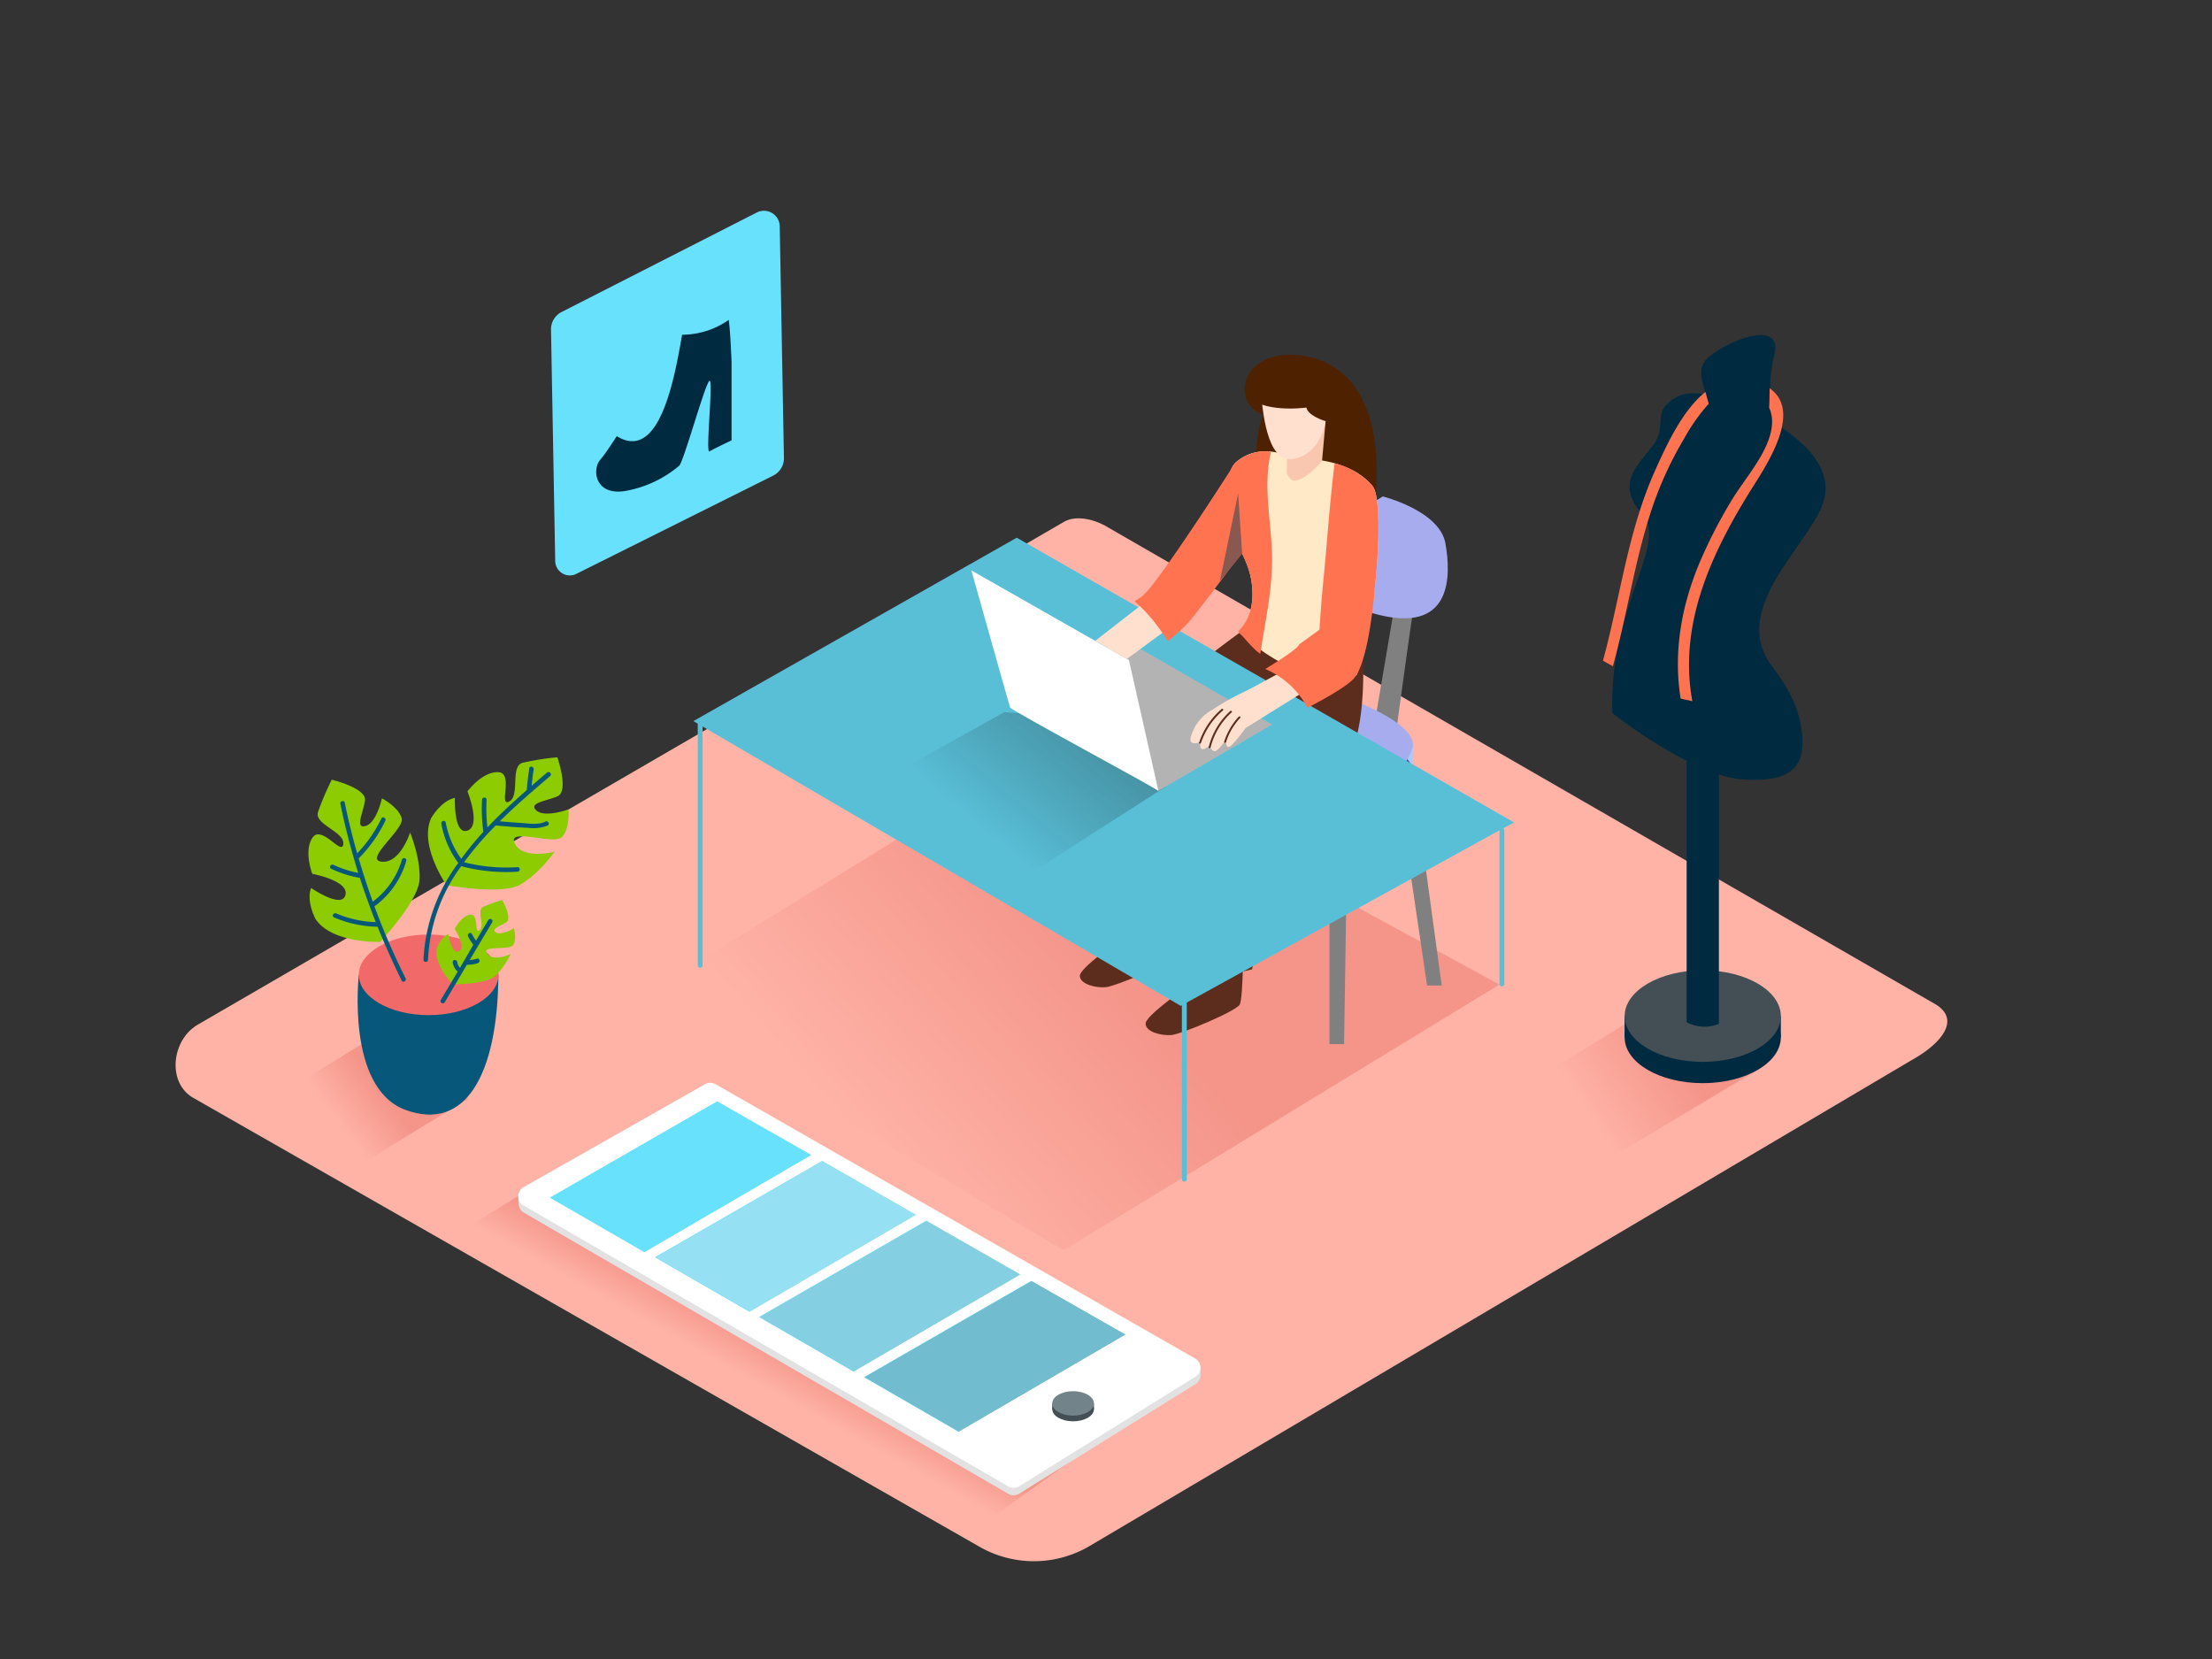 <svg xmlns="http://www.w3.org/2000/svg" xmlns:xlink="http://www.w3.org/1999/xlink" viewBox="0 0 400 300"><rect x="0" y="0" width="400" height="300" fill="#333333" stroke="none"/><defs><linearGradient id="linear-gradient" x1="303.05" y1="190.64" x2="286.95" y2="201.37" gradientUnits="userSpaceOnUse"><stop offset="0" stop-color="#e0584e"/><stop offset="1" stop-color="#ffb3a6"/></linearGradient><linearGradient id="linear-gradient-2" x1="139.39" y1="242.55" x2="135.55" y2="249.43" xlink:href="#linear-gradient"/><linearGradient id="linear-gradient-3" x1="68.93" y1="197.17" x2="61.18" y2="203.04" xlink:href="#linear-gradient"/><linearGradient id="linear-gradient-4" x1="199.46" y1="173.96" x2="158.66" y2="209.53" xlink:href="#linear-gradient"/><linearGradient id="linear-gradient-5" x1="176.89" y1="149.59" x2="198.15" y2="124.18" gradientUnits="userSpaceOnUse"><stop offset="0" stop-opacity="0"/><stop offset="0.99" stop-color="#1a1a1a"/></linearGradient></defs><title>aaa</title><g style="isolation:isolate"><g id="Layer_2" data-name="Layer 2"><path d="M196.69,279.77,345.9,191.58c4.75-2.67,8.83-7,4.19-9.92L200.35,95.36c-2.25-1.39-5.66-2.3-7.94-1L35.77,185.29c-4.75,2.76-5.6,10.46-.85,13.22L177,279.63A19.84,19.84,0,0,0,196.69,279.77Z" fill="#ffb3a6"/><polyline points="318.7 192.93 287.83 211.42 271.77 198.76 299.42 181.74" opacity="0.32" fill="url(#linear-gradient)"/><polyline points="193.44 264.38 176.41 276.52 84.75 221.79 102.19 211.05" opacity="0.32" fill="url(#linear-gradient-2)"/><path d="M94.71,216l32.79-18.6a1.91,1.91,0,0,1,1.89,0L216.12,247a1.91,1.91,0,0,1,.06,3.28l-31.89,19.83a1.91,1.91,0,0,1-2,0L94.7,219.27A1.91,1.91,0,0,1,94.71,216Z" fill="#e2e2e2"/><polygon points="217.08 248.69 217.08 247.07 215.91 248.38 217.08 248.69" fill="#e2e2e2"/><path d="M93.74,217.5c0-.11,0-1.22,0-1.22l1.16,1.22Z" fill="#e2e2e2"/><polyline points="84.68 198.68 66.32 209.88 48.48 199.22 65.92 188.49" opacity="0.32" fill="url(#linear-gradient-3)"/><path d="M228.5,75a4.76,4.76,0,0,1-3.39-3.93c-.39-3.17,2.28-7.28,9.08-6.89s19.18,5.34,13.17,35.91c0,0-14.75-6.65-20.39-12.26C227,87.85,226.78,77.78,228.5,75Z" fill="#4e2200"/><polyline points="271.16 178.04 192.32 226.11 115.72 180.38 190.62 134.27" opacity="0.32" fill="url(#linear-gradient-4)"/><polyline points="240.41 153.15 240.41 188.81 243.05 188.81 243.62 152.23" fill="gray"/><polyline points="255.42 139.43 260.71 178.21 258.06 178.21 252.54 140.87" fill="gray"/><path d="M205.8,161.22s-2.26,7.4-2.76,8.15-7.9,5.64-7.77,7.15,2.92,2.13,4.65,2,11.77-4.31,12.39-5.54.63-11.76.63-11.76Z" fill="#5c2d1d"/><path d="M217.69,169.87s-2.26,7.4-2.76,8.15-7.9,5.64-7.77,7.15,2.92,2.13,4.65,2,11.77-4.31,12.39-5.54.63-11.76.63-11.76Z" fill="#5c2d1d"/><path d="M256.86,102.57c-.7,2-4.65,31.7-4.65,31.7l-4-1.33,5.18-30.53" fill="gray"/><polyline points="255.42 139.43 255.5 134.64 251.25 136.09 252.54 140.87" fill="#a9cbf8"/><path d="M245.84,132s10.65,4.09,9.58,8.11-9.57,13.87-15,13-12.09-5.59-12.09-5.59" fill="#4a42a4"/><path d="M245.84,127.12s10.65,4.09,9.58,8.11-9.57,13.87-15,13-12.09-5.59-12.09-5.59" fill="#a6aced"/><path d="M250.05,89.77s10.29,2.57,11.33,8.49,1.34,16.84-13.26,12.6-7.71-15.21-7.71-15.21" fill="#a6aced"/><path d="M237.17,102.41s3.33,14,.86,21.49-16.51,13.49-16.51,13.49l-5.92,30.12A19.09,19.09,0,0,1,201,165.78s1.64-26.58,4.13-33.33,21.8-20,21.8-20" fill="#5c2d1d"/><path d="M237.74,120.21s-19.31,13.25-21.8,20-4.13,33.33-4.13,33.33a19.09,19.09,0,0,0,14.61,1.73l5.92-30.12s10-2.87,12.51-10.36,1.45-18.87,1.45-18.87" fill="#5c2d1d"/><path d="M248.23,87.94c-4.61-5.67-14.33-5-14.33-5s-5.65-3.38-10.37.62c-1.43,1.21-1.89,4.62-1.87,9a16,16,0,0,0,1.61,4.89c1.28,2.51,2.65,4.9,3.05,7.73.49,3.44,0,6.58-2.45,9,6.05,5.45,12.82,9.42,21.45,7.86C248.9,113.38,250.45,90.68,248.23,87.94Z" fill="#ffe9c7"/><path d="M231.57,122.88c-3.48,3.47-7.2,6.81-10.43,10.51-2.81,3.21-3.91,7.29-5,11.33-2.54,9.41-3.67,19.12-4.8,28.77-.07.59.85.58.92,0,1.08-9.29,2.18-18.62,4.54-27.69,1.16-4.45,2.32-8.87,5.5-12.33s6.61-6.64,9.92-9.94A.46.46,0,0,0,231.57,122.88Z" fill="#5c2d1d"/><path d="M227.9,118.23c.86-5.67,2.14-11.31,2.13-17.06,0-6.52-1.76-13-.19-19.48a8.13,8.13,0,0,0-6.32,1.89c-1.43,1.21-1.89,4.62-1.87,9a16,16,0,0,0,1.61,4.89c1.28,2.51,2.65,4.9,3.05,7.73.49,3.44,0,6.58-2.45,9C225.19,115.46,226.48,117.27,227.9,118.23Z" fill="#ff7351"/><path d="M248.23,87.94a13.29,13.29,0,0,0-6.89-4.16c-.91,7.29-1.37,14.62-2.1,21.92-.55,5.51-.74,11.07-1.24,16.59a22.72,22.72,0,0,0,7.32-.17C248.9,113.38,250.45,90.68,248.23,87.94Z" fill="#ff7351"/><path d="M271.79,149.8l2-1.08L183.86,97.24,125.39,130.4l.79.46v43.77a.44.44,0,0,0,.87,0V131.37l86.47,50.52.21-.12v31.52a.44.44,0,0,0,.87,0v-32l56.56-31.15s0,0,0,0V178a.44.44,0,0,0,.87,0V150.18A.39.39,0,0,0,271.79,149.8Z" fill="#68e1fd"/><path d="M271.79,149.8l2-1.08L183.86,97.24,125.39,130.4l.79.46v43.77a.44.44,0,0,0,.87,0V131.37l86.47,50.52.21-.12v31.52a.44.44,0,0,0,.87,0v-32l56.56-31.15s0,0,0,0V178a.44.44,0,0,0,.87,0V150.18A.39.39,0,0,0,271.79,149.8Z" opacity="0.15"/><path d="M181.61,128.78l-28.24,15.73c4.72,3,23.71,13.2,28.27,16.41l29.19-18.68L206,130.56Z" opacity="0.32" fill="url(#linear-gradient-5)"/><polyline points="209.47 143.01 230.03 131.03 203.24 115.62 182.23 126.44" fill="#b3b3b3"/><path d="M204.15,119.37s5.4,23.93,5.32,23.64-26.63-14.56-26.81-15.07-7-24.79-7-24.79Z" fill="#fff"/><polygon points="198.04 115.89 209.96 106.63 215.02 110.88 203.78 119.16 198.04 115.89" fill="#ffe0ce"/><path d="M223,84.26s-13.27,20.79-16.26,23.38a12.59,12.59,0,0,1-1.56,1.08,31.65,31.65,0,0,1,6,7.24,33.33,33.33,0,0,0,3.82-3.51c2.54-3,10.14-13.32,10.14-13.32Z" fill="#ff7351"/><path d="M232.75,79.92c0,1.87,0,3.74-.05,5.61.34.86.81,1.45,1.49,1.38,2.23-.24,4.88-3.57,4.88-3.57l.64-7.21Z" fill="#f9c7af"/><path d="M228.08,72c.28,1.18.77,11.94,5.82,11s5.81-6.84,5.81-6.84-3.51-1-3.51-2.73C236.2,68.61,227.24,68.46,228.08,72Z" fill="#ffe0ce"/><polygon points="224.62 100.16 223.9 89.22 220.6 105.05 224.62 100.16" fill="#895851"/><path d="M224.94,125.13a44.21,44.21,0,0,0-5.63,3.17,8.37,8.37,0,0,0-3.23,3.14c-.22.48-1.16,2.25-.67,2.75s1.59,0,1.59,0-.06,1,.29,1.25,1.41-.59,1.41-.59.48,1.24,1.15.94,1.86-2.06,1.86-2.06-.13,1.36.46,1.36,3.09-3.45,3.09-3.45l11.15-6.94s-.75-3.39-.91-3.54c-.73-.67.28-.72-.66-1.08-.35-.13-1.25.48-1.54.62-1,.52-2.07,1.07-3.09,1.63-1.69.91-3.31,1.83-5,2.67Z" fill="#ffe0ce"/><path d="M224,129.6a12.05,12.05,0,0,0-2.63,4.51c-.07.21.26.3.33.09a11.64,11.64,0,0,1,2.55-4.36C224.42,129.68,224.18,129.44,224,129.6Z" fill="#5c2d1d"/><path d="M222.48,128.57a13,13,0,0,0-3.9,6.51.17.17,0,0,0,.33.09,12.7,12.7,0,0,1,3.82-6.36C222.88,128.66,222.64,128.42,222.48,128.57Z" fill="#5c2d1d"/><path d="M220.91,128.21a13.66,13.66,0,0,0-4.07,6.06c-.07.21.26.29.33.09a13.33,13.33,0,0,1,4-5.91C221.31,128.31,221.07,128.07,220.91,128.21Z" fill="#5c2d1d"/><path d="M234.91,116.55c-.15.64-3.07,2.57-6.11,4.43a15.43,15.43,0,0,1,7.63,7c3.48-1.79,7-3.82,8.35-5.24,2.84-3.1,3.78-16.08,3.78-16.08Z" fill="#ff7351"/><path d="M227.5,72.9s3.49,1.81,10.76.51c0,0-1.42-5.58-7.21-6.08S227.5,72.9,227.5,72.9Z" fill="#4e2200"/><polyline points="293.78 183.74 293.78 187.59 322.03 187.59 322.03 183.74" fill="#002a40"/><ellipse cx="307.91" cy="187.59" rx="14.12" ry="8.28" fill="#002a40"/><ellipse cx="307.91" cy="183.74" rx="14.12" ry="8.28" fill="#434f54"/><path d="M310.83,185.13v-79.9H305v79.61A6.72,6.72,0,0,0,310.83,185.13Z" fill="#002a40"/><path d="M291.56,128.95s14.31,11.33,23.61,12,11.07-2.89,10.75-7.7-2.57-9-5.29-12.51-4.49-8.5,1.6-17.8,10.26-12.83,6.42-19.41-19.89-14.59-25.18-11.87-1.6,5.13-4.65,9S292.24,87.67,297,93,290.92,109.54,291.56,128.95Z" fill="#002a40"/><path d="M320.83,76.46a25.44,25.44,0,0,1,0-12.17c1.66-6.45-7.45-3.13-11.5,0s.65,6.15-1.11,12.17" fill="#002a40"/><path d="M308.4,70.87c-4.28,3.44-7.17,9.92-9.11,14.22C294.38,96,293,108,289.87,119.46c.59.35,1.19.69,1.79,1,2.5-9,3.83-18.35,6.67-27.28a65.67,65.67,0,0,1,6.24-13.91A33.73,33.73,0,0,1,309,73C308.78,72.29,308.59,71.58,308.4,70.87Z" fill="#ff7351"/><path d="M320,70.21q0,1.76-.08,3.51a6.09,6.09,0,0,1,.53,2.51c0,4.95-4.85,10.12-7.31,14.23a89.1,89.1,0,0,0-5.87,11.45c-3.25,7.82-4.69,16.08-3.36,24.42l2.12.47c-2.62-14.24,3.76-27.42,11.21-39.18C320.27,82.84,325.63,74.13,320,70.21Z" fill="#ff7351"/><path d="M99.64,59.56l.76,41.91a2.64,2.64,0,0,0,3.81,2.31L139.83,86a3.49,3.49,0,0,0,1.93-3.19L141,40.92a2.85,2.85,0,0,0-4.15-2.49l-35.31,18A3.49,3.49,0,0,0,99.64,59.56Z" fill="#68e1fd"/><path d="M123.35,60.53c-1.34,7.55-4,23.18-11.82,18.34-1.07,1.65-2.25,3.43-3,4.28-1.52,1.82-.91,6.54,4.56,5.63a20.6,20.6,0,0,0,9.73-4.56c.76-.61,4.71-14.9,5.47-15.36s-.76,13.23,0,12.77,4-2,4-2V65.51s-.22-5.88-.52-7.66A14.72,14.72,0,0,1,123.35,60.53Z" fill="#002a40"/><path d="M94.71,214.66l32.79-18.6a1.91,1.91,0,0,1,1.89,0l86.73,49.6a1.91,1.91,0,0,1,.06,3.28l-31.89,19.83a1.91,1.91,0,0,1-2,0L94.7,218A1.91,1.91,0,0,1,94.71,214.66Z" fill="#fff"/><polyline points="190.28 253.78 190.28 254.81 197.82 254.81 197.82 253.78" fill="#434f54"/><ellipse cx="194.05" cy="254.81" rx="3.77" ry="2.21" fill="#434f54"/><ellipse cx="194.05" cy="253.78" rx="3.77" ry="2.21" fill="#728489"/><polygon points="99.47 216.57 116.52 226.41 146.66 208.86 129.68 199.18 99.47 216.57" fill="#68e1fd"/><polygon points="118.47 227.35 135.52 237.19 165.59 219.68 148.68 209.96 118.47 227.35" fill="#68e1fd"/><polygon points="137.29 238.16 154.34 248 184.45 230.47 167.49 220.77 137.29 238.16" fill="#68e1fd"/><polygon points="156.27 249.04 173.32 258.88 203.45 241.33 186.48 231.65 156.27 249.04" fill="#68e1fd"/><g style="mix-blend-mode:multiply"><polygon points="99.47 216.57 116.52 226.41 146.66 208.86 129.68 199.18 99.47 216.57" fill="#68e1fd"/><polygon points="118.47 227.35 135.52 237.19 165.59 219.68 148.68 209.96 118.47 227.35" fill="#68e1fd"/><polygon points="137.29 238.16 154.34 248 184.45 230.47 167.49 220.77 137.29 238.16" fill="#68e1fd"/><polygon points="156.27 249.04 173.32 258.88 203.45 241.33 186.48 231.65 156.27 249.04" fill="#68e1fd"/><g opacity="0.38"><polygon points="118.56 227.35 135.6 237.19 165.67 219.68 148.76 209.96 118.56 227.35" fill="#e0e0e0"/><polygon points="137.37 238.16 154.42 248 184.53 230.47 167.58 220.77 137.37 238.16" fill="#b3b3b3"/><polygon points="156.36 249.04 173.4 258.88 203.53 241.33 186.56 231.65 156.36 249.04" fill="gray"/></g></g><path d="M64.89,176.28s-2.38,20.47,8.45,24.43S90,194.37,90.13,176.28" fill="#06577a"/><ellipse cx="77.51" cy="176.28" rx="12.62" ry="7.29" fill="#f2696a"/><path d="M80.74,160.06s-5-7.15-2.79-12.09c0,0,1.78-3.18,4.31-3.68,0,0-.25,6.78,2.27,5.91s0-7.09,0-7.09,2.65-3.59,5.55-3.48,0,6.34,2,5.31.13-6.33,2.4-7a47.69,47.69,0,0,1,6.31-1s2.15,6.18,0,7.07-5.3,1.18-3.79,2.55,5.81-.2,5.81-.2.27,3.48-1.19,5-10-1.82-8.53,1.17,7.19,1.49,7.19,1.49-2.9,4.15-6.31,6S80.74,160.06,80.74,160.06Z" fill="#8ccc00"/><path d="M81.9,178s-3.58-3.53-2.88-6.57a4.65,4.65,0,0,1,2.05-2.55s.58,3.88,1.92,3.11-.76-4-.76-4,1.12-2.32,2.78-2.57.68,3.6,1.71,2.8-.6-3.61.62-4.21a27.55,27.55,0,0,1,3.47-1.25s1.88,3.28.75,4-2.88,1.24-1.88,1.85,3.27-.74,3.27-.74.52,1.95-.14,3-5.89,0-4.72,1.57,4.24.08,4.24.08a13.43,13.43,0,0,1-2.94,4.1C87.69,178,81.9,178,81.9,178Z" fill="#8ccc00"/><path d="M68.75,170.32s-8.69.34-11.7-4.14c0,0-1.72-3.21-.79-5.61,0,0,5.58,3.86,6.21,1.26s-6-3.81-6-3.81-1.6-4.16.05-6.55,5.35,3.41,5.56,1.15-5.27-3.51-4.58-5.76A47.69,47.69,0,0,1,60,141s6.37,1.51,6,3.8-1.85,5.11.12,4.56,2.95-5,2.95-5S72.15,146,72.64,148s-6.93,7.49-3.6,7.82,5.12-5.27,5.12-5.27,1.94,4.68,1.7,8.57S68.75,170.32,68.75,170.32Z" fill="#8ccc00"/><path d="M98.92,139.71q-1.38,1.17-2.78,2.38c.1-1,.21-2,.37-2.94.08-.52-.71-.74-.79-.22q-.31,2-.47,3.95c-2.44,2.14-4.86,4.37-7.11,6.74a29.32,29.32,0,0,1-.15-5c0-.53-.79-.53-.82,0a30.15,30.15,0,0,0,.24,5.8,56.81,56.81,0,0,0-4,4.88,16.27,16.27,0,0,1-2.81-6.56c-.1-.52-.89-.3-.79.22a16.83,16.83,0,0,0,3,7,.42.42,0,0,0,.08.07,31.75,31.75,0,0,0-6.31,17.51c0,.53.8.53.82,0a30.85,30.85,0,0,1,6-16.91,31.67,31.67,0,0,0,10.18,1c.52,0,.53-.86,0-.82a31,31,0,0,1-9.67-.89,59.58,59.58,0,0,1,5.72-6.64l.07,0c1.92.17,3.83.34,5.76.41a7,7,0,0,0,3.57-.41c.47-.24.06-.95-.41-.71-1.33.67-3.18.31-4.6.23-1.22-.07-2.43-.18-3.65-.28,2.93-2.9,6.07-5.6,9.1-8.16C99.91,139.94,99.32,139.37,98.92,139.71Z" fill="#06577a"/><path d="M73.47,155.69a.41.41,0,0,0-.79-.22,14.55,14.55,0,0,1-5.27,7.58q-1.4-3.87-2.55-7.83a24.53,24.53,0,0,0,4.82-6.8c.23-.47-.48-.89-.71-.41a23.9,23.9,0,0,1-4.38,6.3c-.86-3-1.62-6.07-2.25-9.16-.11-.52-.9-.3-.79.22q1.31,6.33,3.23,12.48a19.26,19.26,0,0,1-4.48-1.46c-.48-.22-.89.48-.41.71a20.15,20.15,0,0,0,5.18,1.65h0c.87,2.7,1.84,5.37,2.88,8a19.86,19.86,0,0,1-7.14-1.57c-.48-.2-.9.5-.41.71a21,21,0,0,0,7.88,1.7q2,4.94,4.35,9.72c.24.47.95.06.71-.41a128.19,128.19,0,0,1-5.63-13h0A15.45,15.45,0,0,0,73.47,155.69Z" fill="#06577a"/><path d="M88.34,166.31l-2.26,3.79a7.08,7.08,0,0,1-.72-1.18c-.23-.48-.94-.06-.71.41a7.83,7.83,0,0,0,.95,1.5l0,0L83.19,175a1.67,1.67,0,0,1-.5-1c-.06-.52-.89-.52-.82,0a2.59,2.59,0,0,0,.9,1.69l-3.06,5.14a.41.41,0,0,0,.71.41l4-6.78a6.14,6.14,0,0,0,2-.3c.5-.16.29-1-.22-.79a5.46,5.46,0,0,1-1.27.24l4.09-6.86A.41.41,0,0,0,88.34,166.31Z" fill="#06577a"/></g></g></svg>